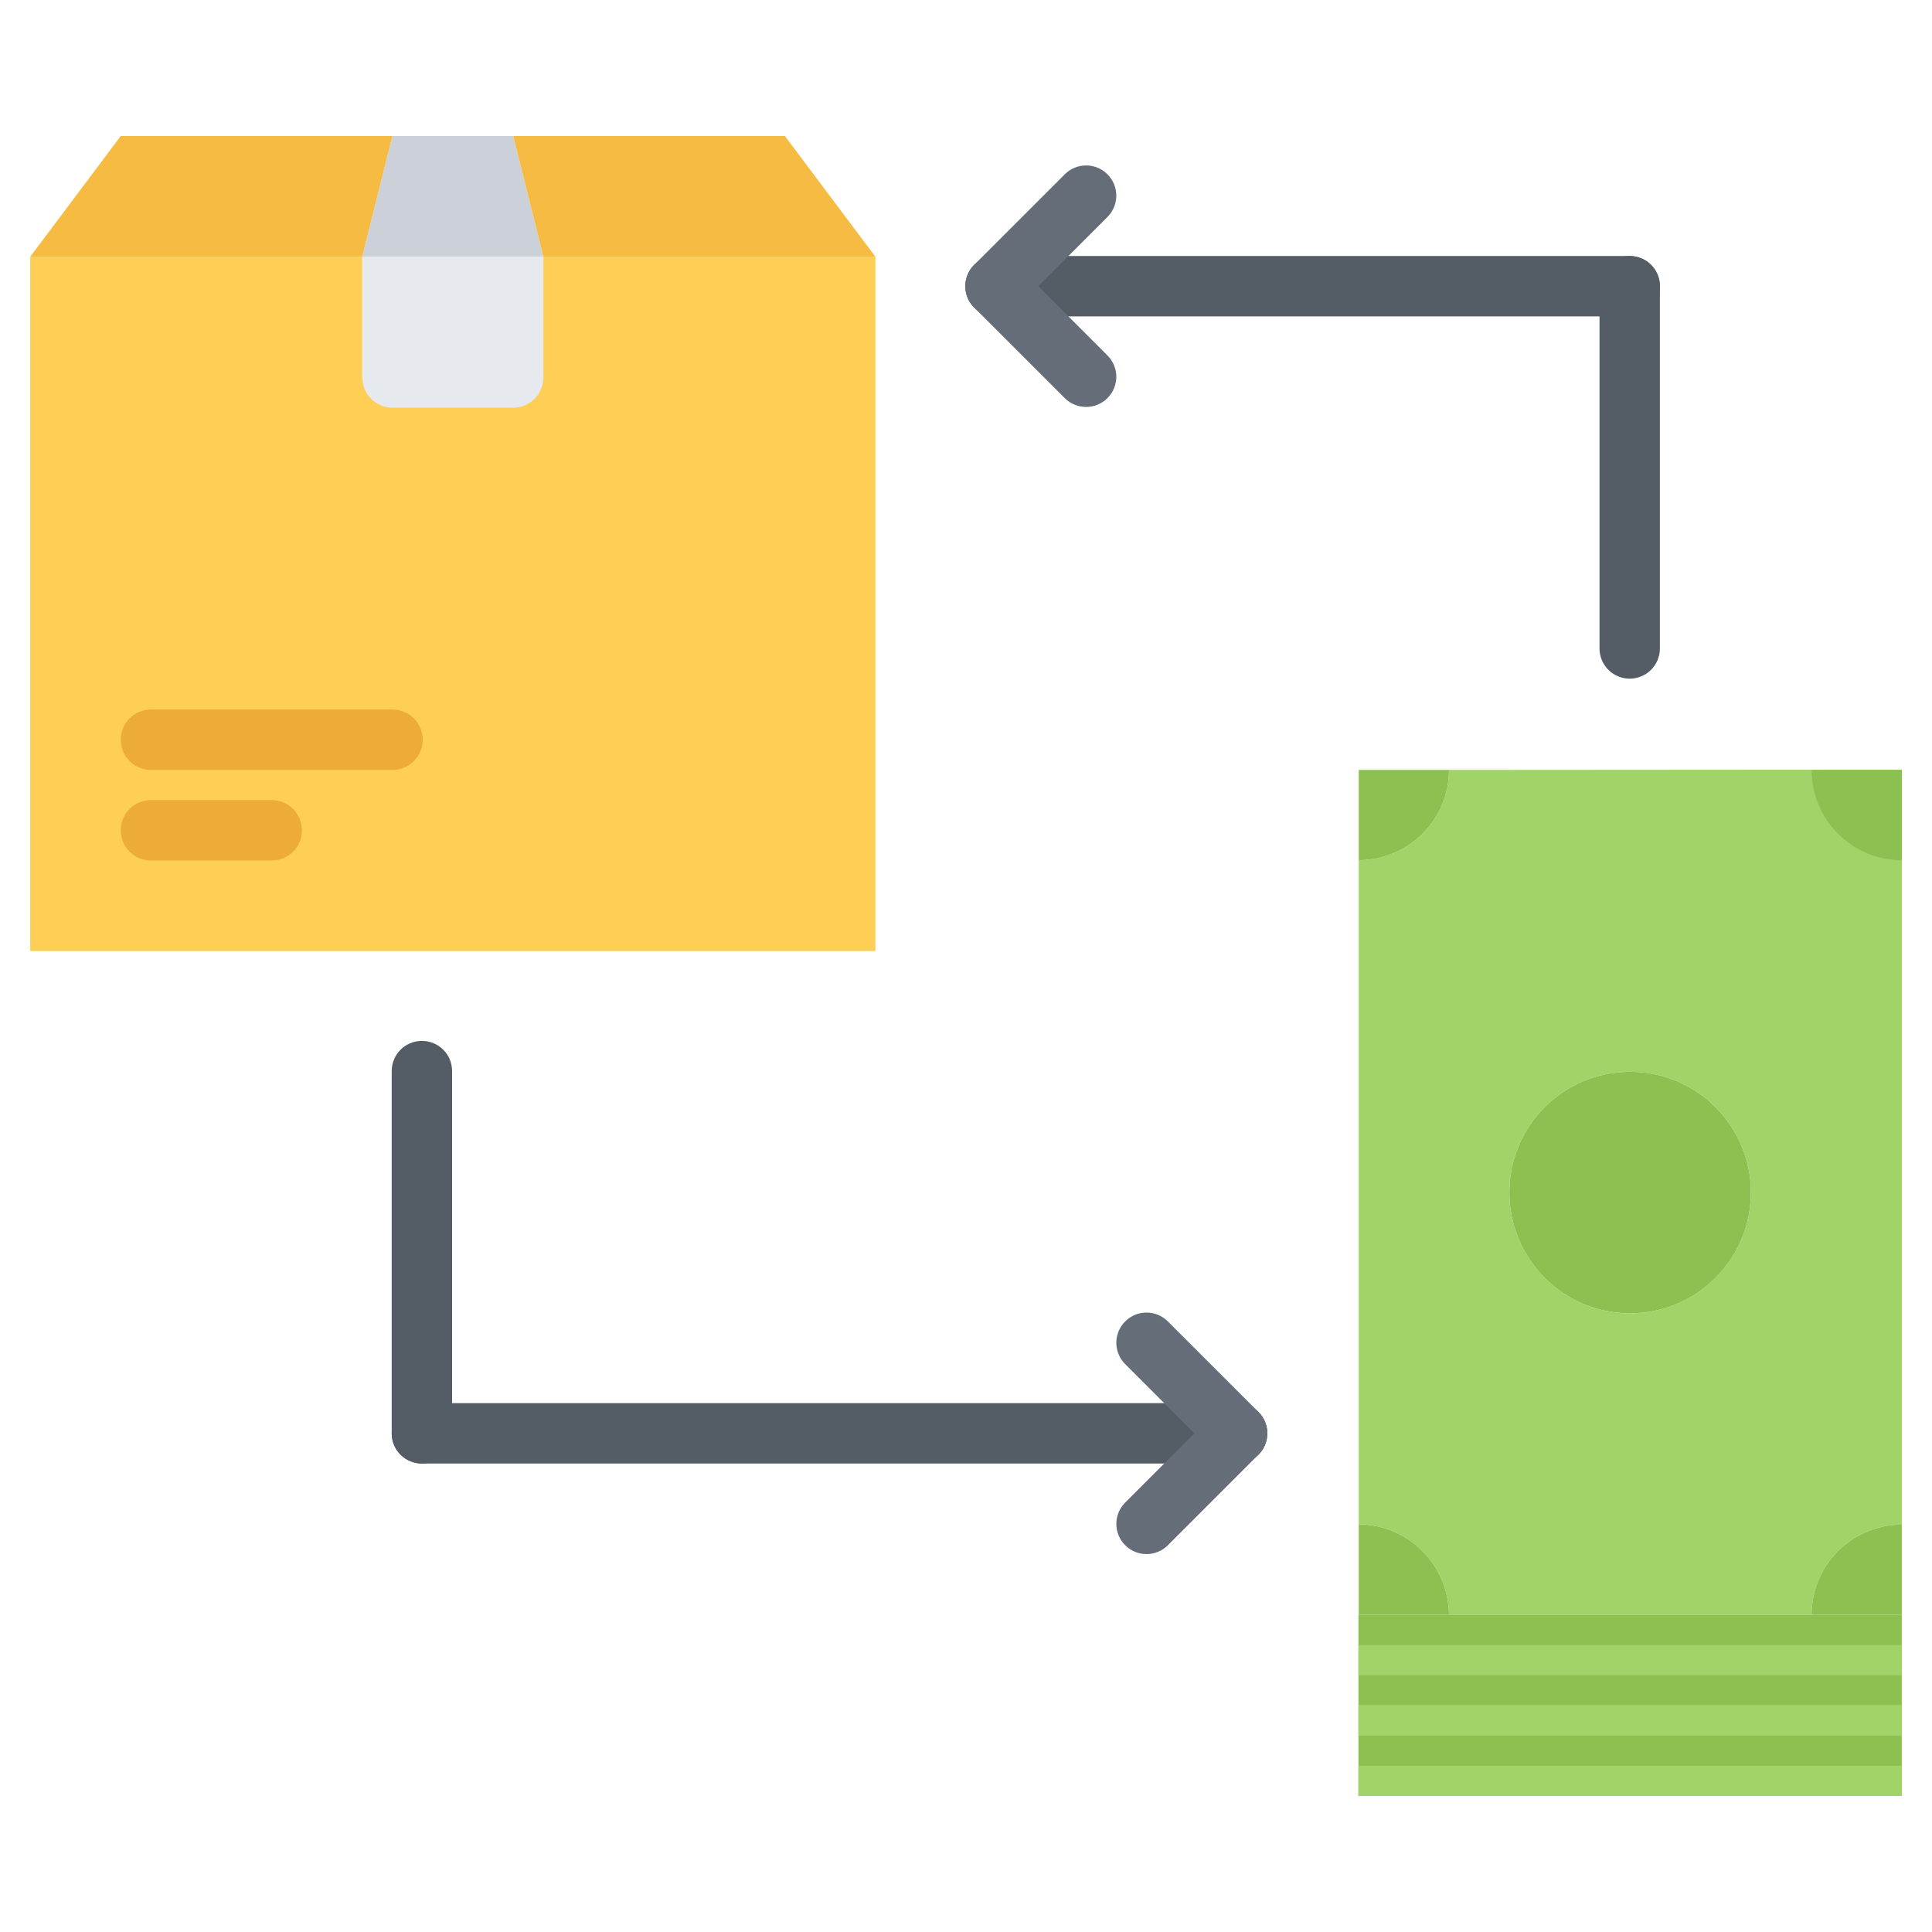 <svg id="icons" enable-background="new 0 0 64 64" height="512" viewBox="0 0 64 64" width="512" xmlns="http://www.w3.org/2000/svg"><path d="m63 28.495v22.01c-1.65 0-2.99 1.34-2.99 2.99h-12.01c-.011-1.65-1.341-2.99-2.99-3v-22c1.66-.01 2.99-1.34 2.99-2.99l15-.01zm-5 11.01c0-2.21-1.79-4-4-4-2.211 0-4 1.79-4 4 0 2.2 1.789 4 4 4 2.21 0 4-1.8 4-4z" fill="#a0d468"/><g fill="#8cc152"><path d="m60.01 53.495h2.99v3h-18v-3h.01 2.99z"/><path d="m45 56.495h18v3h-18z"/><path d="m63 50.505v2.99h-2.99c0-1.65 1.34-2.99 2.99-2.99z"/><path d="m45.01 50.495c1.649.01 2.979 1.35 2.99 3h-2.99z"/><path d="m45.01 25.505h2.99c0 1.65-1.33 2.98-2.99 2.99z"/><path d="m63 25.505v2.99c-1.65 0-2.98-1.33-2.99-2.99z"/><path d="m54 35.505c2.21 0 4 1.79 4 4 0 2.2-1.79 4-4 4-2.211 0-4-1.8-4-4 0-2.21 1.789-4 4-4z"/></g><path d="m17 4.505 1 4h-6.001l1-4z" fill="#ccd1d9"/><path d="m26 4.505 3 4h-11l-1-4z" fill="#f6bb42"/><path d="m12.999 4.505-1 4h-10.999l3-4z" fill="#f6bb42"/><path d="m11.999 8.505h6.001v4h-6.001z" fill="#e6e9ed"/><path d="m29 8.505v23h-28v-23h10.999v4h6.001v-4z" fill="#ffce54"/><path d="m13.976 48.481c-.553 0-1-.447-1-1v-12c0-.553.447-1 1-1s1 .447 1 1v12c0 .553-.448 1-1 1z" fill="#545c66"/><path d="m40.98 48.481h-27.004c-.553 0-1-.447-1-1s.447-1 1-1h27.004c.553 0 1 .447 1 1s-.447 1-1 1z" fill="#545c66"/><path d="m37.98 51.481c-.256 0-.512-.098-.707-.293-.391-.391-.391-1.023 0-1.414l3-3c.391-.391 1.023-.391 1.414 0s.391 1.023 0 1.414l-3 3c-.195.196-.451.293-.707.293z" fill="#656d78"/><path d="m40.98 48.481c-.256 0-.512-.098-.707-.293l-3-3c-.391-.391-.391-1.023 0-1.414s1.023-.391 1.414 0l3 3c.391.391.391 1.023 0 1.414-.195.196-.451.293-.707.293z" fill="#656d78"/><path d="m53.986 22.481c-.553 0-1-.447-1-1v-12c0-.553.447-1 1-1s1 .447 1 1v12c0 .553-.447 1-1 1z" fill="#545c66"/><path d="m53.986 10.481h-21.007c-.553 0-1-.447-1-1s.447-1 1-1h21.008c.553 0 1 .447 1 1s-.448 1-1.001 1z" fill="#545c66"/><path d="m32.979 10.481c-.256 0-.512-.098-.707-.293-.391-.391-.391-1.023 0-1.414l3-3c.391-.391 1.023-.391 1.414 0s.391 1.023 0 1.414l-3 3c-.196.196-.452.293-.707.293z" fill="#656d78"/><path d="m35.979 13.481c-.256 0-.512-.098-.707-.293l-3-3c-.391-.391-.391-1.023 0-1.414s1.023-.391 1.414 0l3 3c.391.391.391 1.023 0 1.414-.196.196-.452.293-.707.293z" fill="#656d78"/><path d="m16.999 13.506h-3.996c-.553 0-1-.447-1-1s.447-1 1-1h3.996c.553 0 1 .447 1 1s-.447 1-1 1z" fill="#e6e9ed"/><path d="m13.002 25.505h-8.002c-.553 0-1-.447-1-1s.447-1 1-1h8.002c.553 0 1 .447 1 1s-.447 1-1 1z" fill="#edab37"/><path d="m9.001 28.505h-4.001c-.553 0-1-.447-1-1s.447-1 1-1h4.001c.553 0 1 .447 1 1s-.447 1-1 1z" fill="#edab37"/><path d="m45 54.496h18v1h-18z" fill="#a0d468"/><path d="m45 56.495h18v1h-18z" fill="#a0d468"/><path d="m45 58.494h18v1h-18z" fill="#a0d468"/></svg>